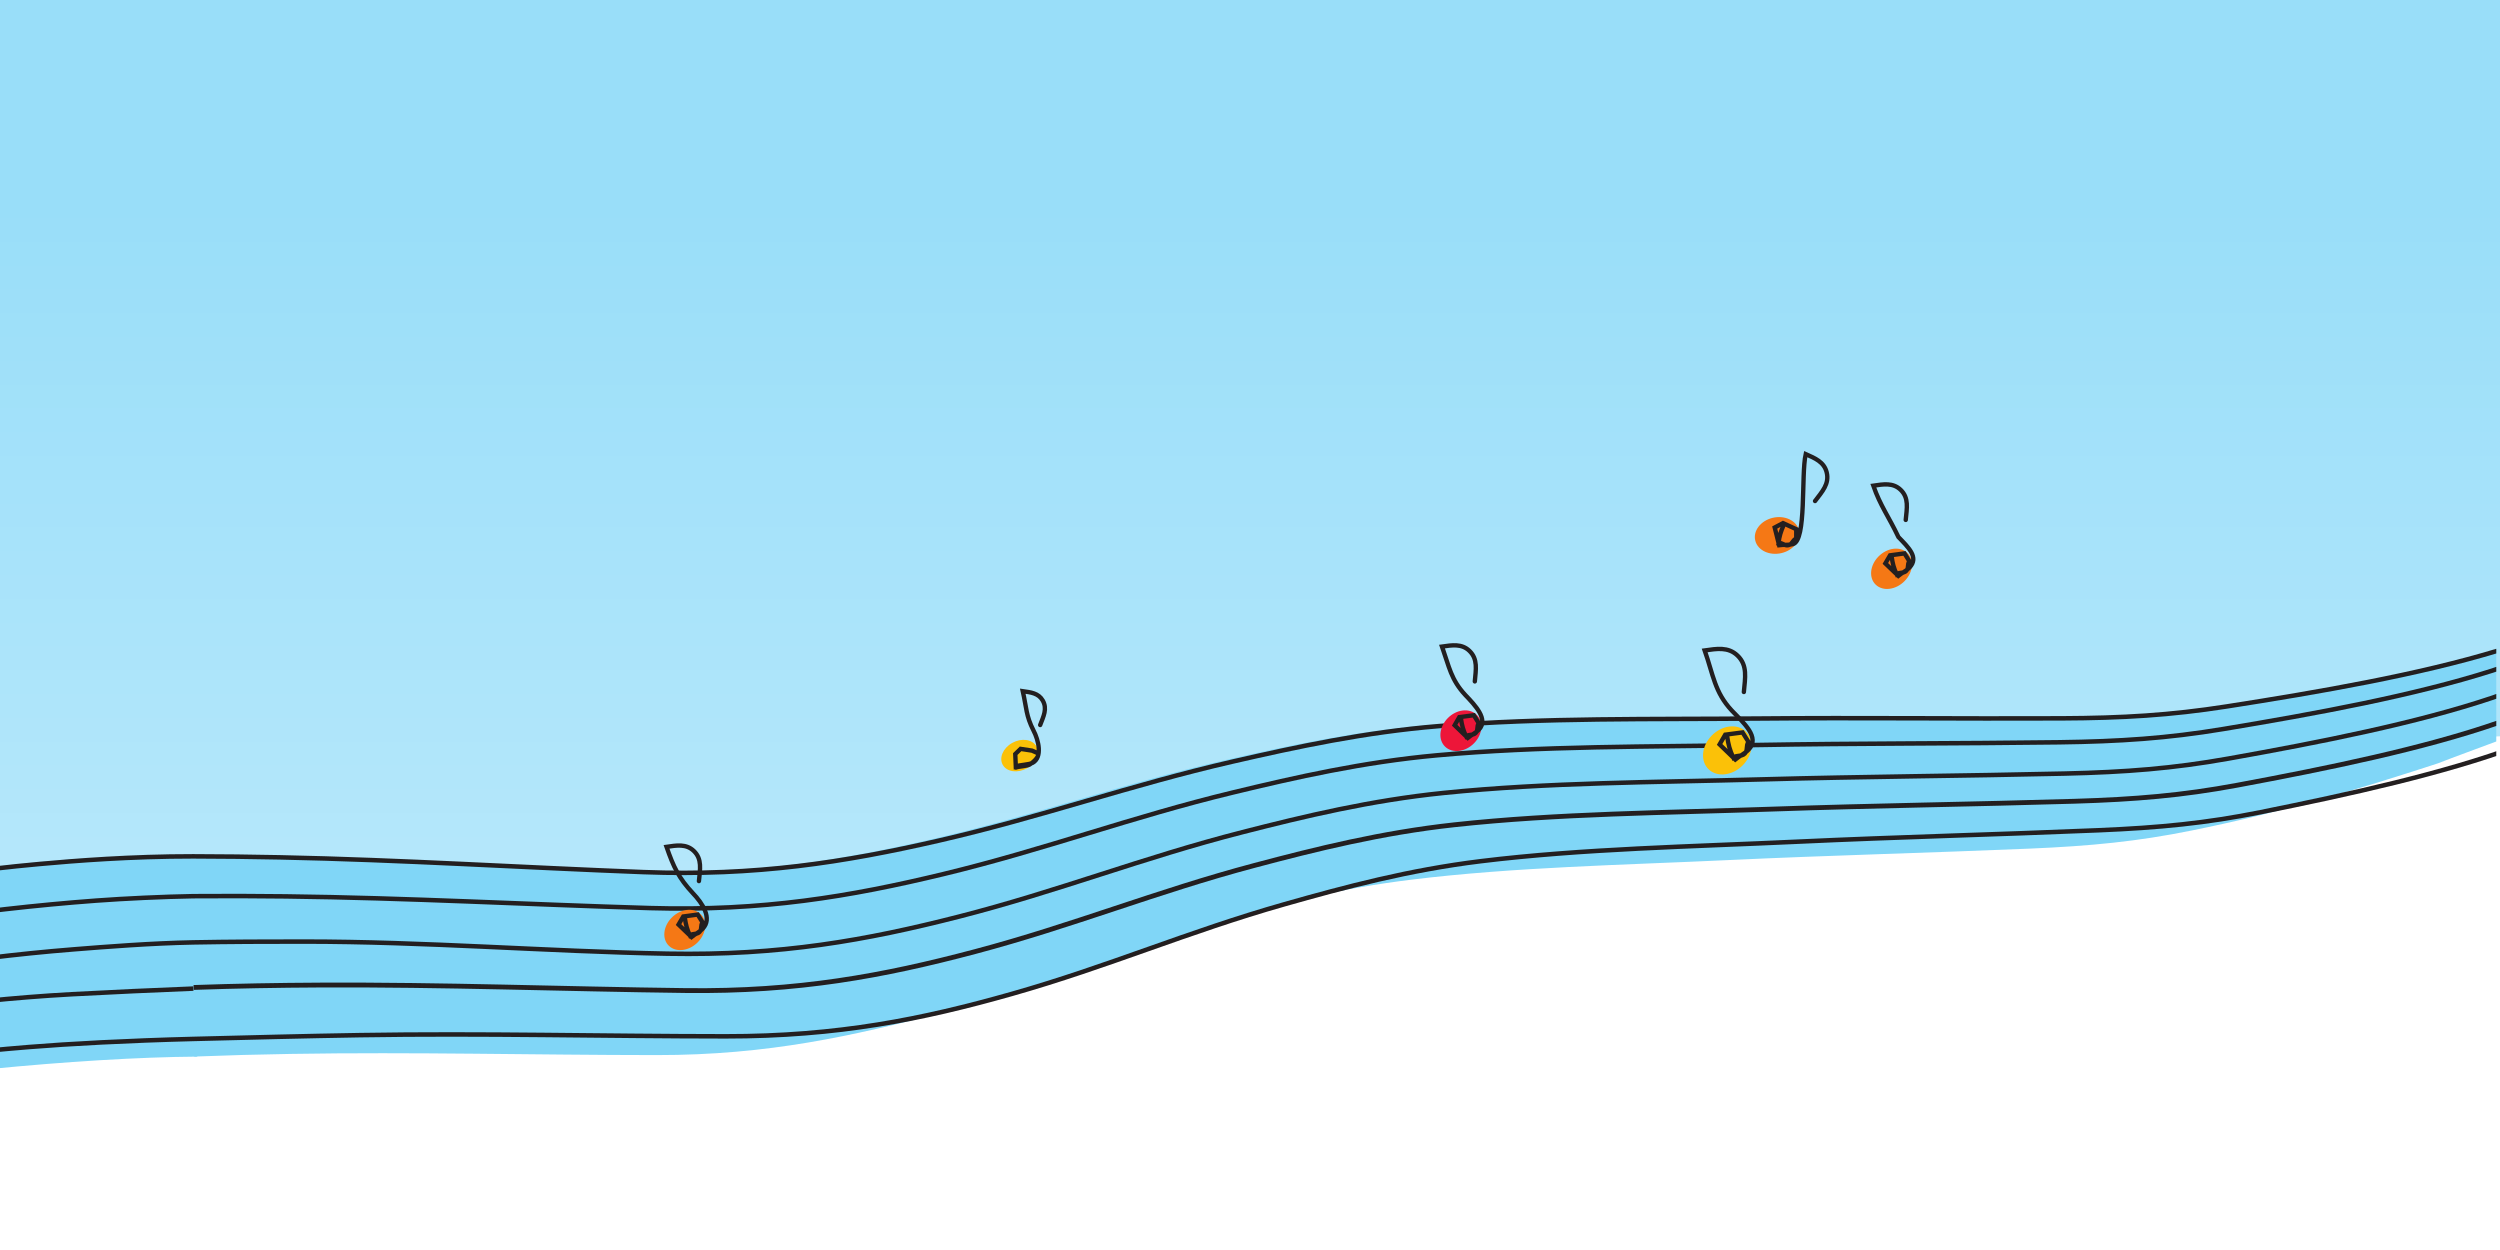 <?xml version="1.0" encoding="UTF-8" standalone="no"?>
<!-- Created with Inkscape (http://www.inkscape.org/) -->

<svg
   width="1000"
   height="500"
   viewBox="0 0 264.583 132.292"
   version="1.1"
   id="svg68837"
   sodipodi:docname="header-notes.svg"
   inkscape:version="1.1.1 (1:1.1+202109281949+c3084ef5ed)"
   xmlns:inkscape="http://www.inkscape.org/namespaces/inkscape"
   xmlns:sodipodi="http://sodipodi.sourceforge.net/DTD/sodipodi-0.dtd"
   xmlns:xlink="http://www.w3.org/1999/xlink"
   xmlns="http://www.w3.org/2000/svg"
   xmlns:svg="http://www.w3.org/2000/svg">
  <sodipodi:namedview
     id="namedview68839"
     pagecolor="#ffffff"
     bordercolor="#666666"
     borderopacity="1.0"
     inkscape:pageshadow="2"
     inkscape:pageopacity="0.0"
     inkscape:pagecheckerboard="0"
     inkscape:document-units="mm"
     showgrid="false"
     units="px"
     inkscape:zoom="0.75187991"
     inkscape:cx="645.71482"
     inkscape:cy="117.70497"
     inkscape:window-width="1848"
     inkscape:window-height="1016"
     inkscape:window-x="72"
     inkscape:window-y="27"
     inkscape:window-maximized="1"
     inkscape:current-layer="g14191"
     height="600px" />
  <defs
     id="defs68834">
    <clipPath
       clipPathUnits="userSpaceOnUse"
       id="clipPath4054">
      <path
         d="M 0,0 H 1133.858 V 1814.173 H 0 Z"
         id="path4052" />
    </clipPath>
    <clipPath
       clipPathUnits="userSpaceOnUse"
       id="clipPath2060">
      <path
         d="M 0,0 H 1133.858 V 1814.173 H 0 Z"
         id="path2058" />
    </clipPath>
    <clipPath
       clipPathUnits="userSpaceOnUse"
       id="clipPath1874">
      <path
         d="M 0,0 H 1133.858 V 1814.173 H 0 Z"
         id="path1872" />
    </clipPath>
    <clipPath
       clipPathUnits="userSpaceOnUse"
       id="clipPath1736">
      <path
         d="M 0,0 H 1133.858 V 1814.173 H 0 Z"
         id="path1734" />
    </clipPath>
    <clipPath
       clipPathUnits="userSpaceOnUse"
       id="clipPath1712">
      <path
         d="M 0,0 H 1133.858 V 1814.173 H 0 Z"
         id="path1710" />
    </clipPath>
    <clipPath
       clipPathUnits="userSpaceOnUse"
       id="clipPath1688">
      <path
         d="M 0,0 H 1133.858 V 1814.173 H 0 Z"
         id="path1686" />
    </clipPath>
    <clipPath
       clipPathUnits="userSpaceOnUse"
       id="clipPath1660">
      <path
         d="m 458.02,1717.062 14.486,-33.667 -0.113,-0.021 -22.084,32.617 -24.607,-3.417 21.836,-49.448 13.686,2.829 -15.314,35.077 0.12,0.019 23.174,-33.446 21.895,4.523 -19.904,46.764 z"
         id="path1658" />
    </clipPath>
    <clipPath
       clipPathUnits="userSpaceOnUse"
       id="clipPath1636">
      <path
         d="m 375.218,1705.563 24.086,-52.409 39.834,8.228 -5.282,11.875 -22.539,-4.284 -3.145,6.94 21.288,3.851 -5.364,12.044 -21.522,-3.54 -3.32,7.327 22.623,3.506 -5.422,12.187 z"
         id="path1634" />
    </clipPath>
    <clipPath
       clipPathUnits="userSpaceOnUse"
       id="clipPath1620">
      <path
         d="M 0,0 H 1133.858 V 1814.173 H 0 Z"
         id="path1618" />
    </clipPath>
    <clipPath
       clipPathUnits="userSpaceOnUse"
       id="clipPath1604">
      <path
         d="m 344.146,1702.247 c -17.579,-2.422 -28.776,-14.163 -19.646,-33.107 v 0 c 9.591,-19.896 28.661,-26.55 45.998,-22.945 v 0 c 7.982,1.66 13.804,3.776 19.343,7.126 v 0 l -11.408,24.67 -16.762,-2.887 6.702,-14.303 c -0.962,-0.684 -2.581,-0.992 -3.988,-1.261 v 0 c -7.999,-1.528 -14.059,4.458 -17.625,11.978 v 0 c -4.744,10.007 -0.45,16.364 9.643,17.926 v 0 c 5.59,0.863 11.458,0.287 15.005,-0.966 v 0 l -6.698,14.463 c -2.339,0.233 -4.596,0.39 -7.178,0.39 v 0 c -3.518,0 -7.638,-0.292 -13.386,-1.084"
         id="path1602" />
    </clipPath>
    <clipPath
       clipPathUnits="userSpaceOnUse"
       id="clipPath1592">
      <path
         d="M 0,0 H 1133.858 V 1814.173 H 0 Z"
         id="path1590" />
    </clipPath>
    <clipPath
       clipPathUnits="userSpaceOnUse"
       id="clipPath1572">
      <path
         d="m 283.474,1692.811 20.133,-40.92 -0.171,-0.031 -31.631,39.331 -37.599,-5.225 30.857,-60.555 20.817,4.304 -21.45,42.749 0.184,0.028 33.326,-40.285 32.78,6.778 -27.436,56.58 z"
         id="path1570" />
    </clipPath>
    <clipPath
       clipPathUnits="userSpaceOnUse"
       id="clipPath1548">
      <path
         d="m 191.088,1679.938 33.168,-63.047 26.07,5.452 -31.724,61.467 z"
         id="path1546" />
    </clipPath>
    <clipPath
       clipPathUnits="userSpaceOnUse"
       id="clipPath1532">
      <path
         d="M 0,0 H 1133.858 V 1814.173 H 0 Z"
         id="path1530" />
    </clipPath>
    <clipPath
       clipPathUnits="userSpaceOnUse"
       id="clipPath1516">
      <path
         d="m 146.065,1674.958 c -18.703,-2.577 -41.286,-9.337 -30.721,-28.32 v 0 c 9.279,-16.674 27.897,-16.5 41.539,-16.324 v 0 c 7.943,0.102 14.2,0.203 15.943,-3.02 v 0 c 1.756,-3.249 -3.924,-5.668 -11.011,-7.025 v 0 c -9.139,-1.75 -20.219,-2.184 -30.359,-0.918 v 0 l 9.642,-17.335 c 12.867,0.224 23.084,1.301 34.602,3.696 v 0 c 16.868,3.508 34.074,11.756 25.145,28.608 v 0 c -8.167,15.414 -25.531,15.387 -38.515,15.36 v 0 c -7.725,-0.016 -13.9,-0.032 -15.663,3.205 v 0 c -2.348,4.31 6.023,5.703 10.811,6.441 v 0 c 8.555,1.318 17.121,1.223 24.709,0.292 v 0 l -8.868,16.681 c -1.729,0.056 -3.497,0.084 -5.285,0.084 v 0 c -7.349,0 -15.052,-0.47 -21.969,-1.425"
         id="path1514" />
    </clipPath>
    <clipPath
       clipPathUnits="userSpaceOnUse"
       id="clipPath1504">
      <path
         d="M 0,0 H 1133.858 V 1814.173 H 0 Z"
         id="path1502" />
    </clipPath>
    <clipPath
       clipPathUnits="userSpaceOnUse"
       id="clipPath1484">
      <path
         d="M 0,0 H 1133.858 V 1814.173 H 0 Z"
         id="path1482" />
    </clipPath>
    <clipPath
       clipPathUnits="userSpaceOnUse"
       id="clipPath1456">
      <path
         d="M 0,0 H 1133.858 V 1814.173 H 0 Z"
         id="path1454" />
    </clipPath>
    <linearGradient
       inkscape:collect="always"
       xlink:href="#linearGradient54"
       id="linearGradient68332"
       gradientUnits="userSpaceOnUse"
       gradientTransform="matrix(-0.225,-129.167,129.167,-0.225,133.574,124.352)"
       x1="0"
       y1="0"
       x2="1"
       y2="0"
       spreadMethod="pad" />
    <linearGradient
       x1="0"
       y1="0"
       x2="1"
       y2="0"
       gradientUnits="userSpaceOnUse"
       gradientTransform="matrix(-0.966,553.54,553.54,0.966,572.426,1281.268)"
       spreadMethod="pad"
       id="linearGradient54">
      <stop
         style="stop-opacity:1;stop-color:#cceffc"
         offset="0"
         id="stop46" />
      <stop
         style="stop-opacity:1;stop-color:#99def9"
         offset="1"
         id="stop48" />
      <stop
         style="stop-opacity:1;stop-color:#99def9"
         offset="1"
         id="stop50" />
      <stop
         style="stop-opacity:1;stop-color:#99def9"
         offset="1"
         id="stop52" />
    </linearGradient>
    <linearGradient
       x1="0"
       y1="0"
       x2="1"
       y2="0"
       gradientUnits="userSpaceOnUse"
       gradientTransform="matrix(18.58,208.188,-208.188,18.58,81.67,307.253)"
       spreadMethod="pad"
       id="linearGradient30">
      <stop
         style="stop-opacity:1;stop-color:#cceffc"
         offset="0"
         id="stop22" />
      <stop
         style="stop-opacity:1;stop-color:#99def9"
         offset="1"
         id="stop24" />
      <stop
         style="stop-opacity:1;stop-color:#99def9"
         offset="1"
         id="stop26" />
      <stop
         style="stop-opacity:1;stop-color:#99def9"
         offset="1"
         id="stop28" />
    </linearGradient>
  </defs>
  <g
     inkscape:label="Layer 1"
     inkscape:groupmode="layer"
     id="layer1">
    <g
       id="g14191"
       transform="translate(0,26.458)">
      <rect
         style="fill:none;fill-rule:evenodd;stroke-width:0.265"
         id="rect4528"
         width="264.583"
         height="105.833"
         x="0"
         y="0" />
      <path
         id="path56"
         style="fill:url(#linearGradient68332);stroke:none;stroke-width:0.233"
         d="M 0,-26.458 V 78.67 l 87.026,-8.397 79.745,-14.097 97.812,-4.71 v -77.923 z"
         sodipodi:nodetypes="ccccccc" />
      <g
         id="g1448"
         transform="matrix(0.353,0,0,-0.353,-27.902,-172.33)" />
      <g
         id="g1866"
         transform="matrix(0.353,0,0,-0.353,71.802,302.188)" />
      <g
         id="g2052"
         transform="matrix(0.353,0,0,-0.353,125.076,291.351)" />
      <g
         id="g2056"
         clip-path="url(#clipPath2060)"
         transform="matrix(0.233,0,0,-0.233,0,423.333)">
        <g
           id="g2106"
           transform="translate(655.494,393.613)" />
        <g
           id="g2118"
           transform="translate(88.022,1541.848)">
          <path
             d="m 0,0 c 11.693,-0.039 23.381,-0.189 35.038,-0.43 55.602,-1.15 109.866,-4.621 165.145,-6.722 50.929,-1.934 91.096,4.425 134.282,14.371 46.568,10.724 86.537,25.17 133.271,35.941 29.235,6.738 60.039,13.377 93.584,16.145 47.605,3.927 97.032,3.006 145.349,3.463 45.917,0.431 91.63,-0.151 137.513,0.076 27.813,0.136 48.951,0.789 74.689,4.82 42.343,6.631 87.546,13.695 123.619,24.719 18.186,5.867 34.652,11.25 50.456,18.078 5.431,1.519 9.897,5.785 11.734,8.086 l 1.637,-36.494 c -1.261,-2.362 -31.201,-18.088 -36.232,-19.805 -14.048,-7.394 -34.15,-13.883 -50.806,-20.41 C 981.942,29.662 947.893,19.52 907.381,11.332 882.756,6.354 861.617,4.301 833.966,3.127 788.351,1.191 742.707,0.066 697.109,-2.078 649.128,-4.334 599.703,-5.26 553.286,-10.951 520.579,-14.961 491.094,-21.861 464.76,-31.49 420.611,-47.631 384.534,-59.99 340.324,-71.328 299.285,-81.854 261.377,-90.689 210.207,-90.66 154.666,-90.629 99.798,-89.195 44.17,-90.123 29.51,-90.367 14.836,-90.756 0.213,-91.33"
             style="fill:#80d6f7;fill-opacity:1;fill-rule:nonzero;stroke:none"
             id="path2120" />
        </g>
        <g
           id="g2122"
           transform="translate(36.611,1540.334)">
          <path
             d="m 0,0 c -54.241,-2.953 -99.971,-14.592 -156.416,-27.486 -49.643,-11.34 -98.216,-24.227 -147.334,-36.157 -45.25,-10.992 -84.844,-11.455 -127.15,-10.33 -45.619,1.213 -87.42,6.524 -133.206,7.748 -28.641,0.768 -57.121,1.012 -88.299,-2.582 -44.247,-5.103 -88.992,-15.621 -132.701,-23.982 -41.538,-7.947 -82.182,-16.592 -123.62,-24.719 -25.116,-4.926 -45.565,-7.445 -70.134,-8.484 -40.421,-1.713 -82.644,-1.244 -118.905,2.142 -18.386,1.989 -35.861,4.623 -52.426,7.911 -5.413,0.382 -9.337,1.447 -11.774,3.185 l 39.716,-40.666 c 1.939,-1.902 5.468,-3.168 10.586,-3.803 15.175,-4.115 31.376,-7.601 48.606,-10.463 34.104,-5.091 76.12,-7.611 115.35,-5.892 25.106,1.098 43.933,3.039 69.256,7.002 41.776,6.537 73.288,11.806 116.177,19.183 43.759,7.53 84.89,20.5 128.665,23.797 30.844,2.325 78.822,2.467 105.958,-0.922 41.375,-5.166 63.954,-12.173 107.851,-16.97 40.217,-4.395 89.063,-6.772 135.18,2.543 50.055,10.113 99.105,21.146 149.488,30.632 C -82.09,-98.33 0,-90.207 52.979,-89.838 l -0.504,91.5"
             style="fill:#80d6f7;fill-opacity:1;fill-rule:nonzero;stroke:none"
             id="path2124" />
        </g>
        <g
           id="g2126"
           transform="translate(1196.862,1659.727)">
          <path
             d="m 0,0 c -1.836,-2.297 -5.471,-4.201 -10.903,-5.719 -15.805,-6.812 -32.803,-13.146 -50.991,-19.002 -36.075,-10.998 -81.175,-18.838 -123.522,-25.453 -25.74,-4.021 -47.29,-5.271 -75.105,-5.408 -45.888,-0.225 -91.604,0.355 -137.524,-0.076 -48.322,-0.453 -97.753,0.467 -145.363,-3.455 -33.549,-2.76 -64.355,-9.387 -93.592,-16.11 -46.739,-10.748 -86.711,-25.162 -133.283,-35.861 -43.19,-9.926 -83.361,-16.27 -134.295,-14.338 -55.283,2.094 -109.551,5.557 -165.158,6.703 -13.127,0.272 -26.294,0.428 -39.388,0.453 -28.292,0.014 -53.775,-2.011 -69.923,-3.484 -56.073,-5.113 -81.393,-12.574 -135.424,-24.641 -49.736,-11.107 -97.476,-24.062 -146.597,-35.963 -45.256,-10.964 -83.627,-12.521 -125.937,-11.4 -45.623,1.209 -86.561,6.963 -132.351,8.184 -28.644,0.763 -58.668,1.156 -89.849,-2.432 -44.252,-5.09 -88.497,-14.875 -132.211,-23.217 -41.541,-7.927 -82.553,-16.734 -123.993,-24.844 -25.121,-4.916 -44.971,-7.691 -69.544,-8.726 -40.424,-1.709 -83.746,-2.815 -120.009,0.568 -18.388,1.983 -35.865,4.614 -52.432,7.891 -5.412,0.383 -9.337,1.443 -11.774,3.178"
             style="fill:none;stroke:#231f20;stroke-width:2.054;stroke-linecap:butt;stroke-linejoin:miter;stroke-miterlimit:4;stroke-dasharray:none;stroke-opacity:1"
             id="path2128" />
        </g>
        <g
           id="g2130"
           transform="translate(1192.504,1651.068)">
          <path
             d="m 0,0 c -1.708,-2.313 -5.233,-4.248 -10.578,-5.813 -15.419,-6.947 -32.055,-13.425 -49.91,-19.437 -35.448,-11.305 -80.095,-19.527 -122.06,-26.502 -25.507,-4.24 -46.981,-5.672 -74.782,-6.045 -45.863,-0.613 -91.601,-0.42 -137.485,-1.24 -48.285,-0.863 -97.755,-0.361 -145.133,-4.684 -33.384,-3.047 -63.811,-9.933 -92.662,-16.906 -46.122,-11.144 -85.275,-25.896 -131.233,-36.994 -42.621,-10.291 -82.425,-16.979 -133.454,-15.479 -55.388,1.627 -109.837,4.633 -165.495,5.309 -13.901,0.17 -27.839,0.211 -41.834,0.096 -13.694,-0.239 -30.962,-1.03 -44.222,-2.016 -54.681,-4.055 -110.022,-12.713 -164.277,-24.33 -49.94,-10.691 -98,-23.264 -147.375,-34.766 -45.489,-10.595 -83.645,-11.779 -125.567,-10.22 -45.204,1.677 -85.518,7.882 -130.888,9.574 -28.38,1.058 -58.151,1.754 -89.281,-1.547 -44.179,-4.686 -88.603,-14.1 -132.421,-22.066 -41.641,-7.573 -82.805,-16.034 -124.356,-23.788 -25.187,-4.703 -45.031,-7.3 -69.468,-8.099 -40.202,-1.313 -83.246,-1.99 -119.048,1.781 -18.139,2.182 -35.341,5.01 -51.604,8.479 -5.35,0.441 -9.188,1.548 -11.514,3.322"
             style="fill:none;stroke:#231f20;stroke-width:2.054;stroke-linecap:butt;stroke-linejoin:miter;stroke-miterlimit:4;stroke-dasharray:none;stroke-opacity:1"
             id="path2132" />
        </g>
        <g
           id="g2134"
           transform="translate(1191.197,1639.478)">
          <path
             d="m 0,0 c -1.551,-2.328 -4.946,-4.301 -10.184,-5.918 -14.943,-7.105 -31.137,-13.756 -48.58,-19.945 -34.672,-11.67 -78.749,-20.344 -120.227,-27.746 -25.213,-4.5 -46.582,-6.151 -74.348,-6.805 -45.806,-1.078 -91.54,-1.352 -137.353,-2.637 -48.209,-1.355 -97.696,-1.355 -144.765,-6.16 -33.167,-3.387 -63.118,-10.582 -91.49,-17.848 -45.353,-11.617 -83.495,-26.769 -128.689,-38.332 -41.911,-10.726 -81.25,-17.818 -132.362,-16.836 -55.479,1.065 -109.754,5.497 -165.438,5.497 -16.904,10e-4 -33.47,-0.051 -49.956,-0.368 -19.175,-0.369 -40.116,-2.027 -53.993,-3.131 -54.309,-4.322 -99.267,-12.742 -153.757,-23.808 -50.156,-10.19 -98.57,-22.297 -148.217,-33.307 -45.74,-10.144 -83.614,-10.881 -125.044,-8.802 -44.675,2.236 -84.214,8.984 -129.05,11.238 -28.047,1.41 -57.495,2.472 -88.545,-0.485 -44.064,-4.197 -88.674,-13.158 -132.591,-20.671 -41.735,-7.141 -83.054,-15.18 -124.712,-22.506 -25.251,-4.442 -45.076,-6.823 -69.335,-7.334 -39.909,-0.842 -82.593,-1.008 -117.819,3.228 -17.83,2.422 -34.69,5.481 -50.579,9.18 -5.272,0.51 -9.003,1.672 -11.194,3.49"
             style="fill:none;stroke:#231f20;stroke-width:2.054;stroke-linecap:butt;stroke-linejoin:miter;stroke-miterlimit:4;stroke-dasharray:none;stroke-opacity:1"
             id="path2136" />
        </g>
        <g
           id="g2138"
           transform="translate(87.839,1481.397)">
          <path
             d="m 0,0 c -13.731,-0.52 -40.223,-1.732 -55.256,-2.568 -54.24,-3.008 -98.935,-10.756 -153.562,-21.416 -50.283,-9.813 -98.915,-21.565 -148.727,-32.207 -45.892,-9.807 -83.565,-10.239 -124.653,-7.827 -44.304,2.602 -83.313,9.684 -127.779,12.303 -27.815,1.639 -57.036,2.938 -88.021,0.221 -43.974,-3.854 -88.691,-12.485 -132.659,-19.666 -41.783,-6.824 -83.191,-14.555 -124.906,-21.567 -25.285,-4.25 -45.09,-6.478 -69.222,-6.798 -39.7,-0.524 -82.13,-0.348 -116.959,4.181 -17.617,2.571 -34.243,5.774 -49.878,9.61 -5.217,0.55 -8.876,1.746 -10.976,3.588"
             style="fill:none;stroke:#231f20;stroke-width:2.054;stroke-linecap:butt;stroke-linejoin:miter;stroke-miterlimit:4;stroke-dasharray:none;stroke-opacity:1"
             id="path2140" />
        </g>
        <g
           id="g2142"
           transform="translate(1198.918,1618.43)">
          <path
             d="m 0,0 c -1.262,-2.357 -4.408,-4.395 -9.439,-6.107 -14.049,-7.379 -29.402,-14.331 -46.059,-20.842 -33.189,-12.311 -76.142,-21.803 -116.657,-29.975 -24.627,-4.967 -45.767,-7.015 -73.419,-8.189 -45.618,-1.93 -91.266,-3.057 -136.866,-5.194 -47.985,-2.252 -97.414,-3.175 -143.833,-8.855 -32.71,-4.004 -61.737,-11.756 -89.176,-19.547 -43.865,-12.453 -80.09,-28.311 -123.801,-40.713 -40.536,-11.502 -78.952,-19.324 -130.125,-19.297 -55.545,0.031 -110.417,1.465 -166.049,0.539 -25.249,-0.422 -50.543,-1.074 -75.693,-1.72 -30.1,-0.772 -56.516,-2.207 -74.681,-3.682 -53.629,-4.348 -87.952,-10.727 -142.775,-20.768 -50.463,-9.246 -99.439,-20.478 -149.498,-30.572 -46.12,-9.297 -83.41,-9.205 -123.865,-6.183 -43.621,3.259 -81.671,10.992 -125.45,14.271 -27.386,2.051 -56.189,3.779 -87.036,1.459 -43.777,-3.289 -88.648,-11.414 -132.669,-18.076 -41.833,-6.334 -83.364,-13.594 -125.143,-20.115 -25.325,-3.955 -45.079,-5.938 -68.968,-5.924 -39.302,0.029 -81.251,0.802 -115.357,5.883 -17.232,2.855 -33.435,6.337 -48.61,10.443 -5.119,0.635 -8.648,1.898 -10.587,3.793"
             style="fill:none;stroke:#231f20;stroke-width:2.054;stroke-linecap:butt;stroke-linejoin:miter;stroke-miterlimit:4;stroke-dasharray:none;stroke-opacity:1"
             id="path2144" />
        </g>
        <g
           id="g2146"
           transform="translate(87.942,1481.902)">
          <path
             d="m 0,0 c 19.109,0.674 38.31,1.01 57.469,1.1 55.679,0.267 110.414,-1.813 165.931,-2.5 51.148,-0.637 90.161,6.713 131.584,17.705 44.665,11.853 82.121,27.242 126.945,39.146 28.04,7.447 57.662,14.834 90.672,18.442 46.845,5.113 96.324,5.451 144.464,7.128 45.748,1.596 91.463,2.174 137.212,3.561 27.732,0.842 49.024,2.637 74.03,7.299 41.139,7.674 84.819,16.633 118.961,28.519 17.161,6.299 33.053,13.049 47.675,20.243 5.164,1.652 8.47,3.644 9.916,5.978"
             style="fill:none;stroke:#231f20;stroke-width:2.197;stroke-linecap:butt;stroke-linejoin:miter;stroke-miterlimit:4;stroke-dasharray:none;stroke-opacity:1"
             id="path2148" />
        </g>
      </g>
      <g
         id="g2162"
         transform="matrix(0.353,0,0,-0.353,-107.803,400.232)" />
      <g
         id="g4048"
         transform="matrix(0.353,0,0,-0.353,-107.803,400.232)">
        <g
           id="g4050"
           clip-path="url(#clipPath4054)">
          <g
             id="g4056"
             transform="matrix(0.661,0,0,0.661,831.652,1046.633)">
            <path
               d="M 0,0 C -1.142,4.409 2.367,9.052 7.832,10.378 13.295,11.701 18.644,9.199 19.785,4.79 20.917,0.385 17.415,-4.262 11.952,-5.584 6.486,-6.909 1.138,-4.408 0,0"
               style="fill:#f57815;fill-opacity:1;fill-rule:nonzero;stroke:none"
               id="path4058" />
          </g>
          <g
             id="g4060"
             transform="matrix(0.661,0,0,0.661,840.116,1051.257)">
            <path
               d="m 0,0 c -1.189,-2.693 -1.943,-5.005 -2.258,-8.012 1.816,0.188 2.752,-1.438 4.507,-1.005 1.755,0.44 1.82,2.318 3.511,3.002 v 4.263 l -6.01,2.756 -3.759,-2.003 1.996,-8.012 c 2.318,0.309 4.01,-0.069 6.269,0.496 6.264,1.563 3.655,31.238 5.792,40.814 4.197,-1.877 8.33,-3.51 9.517,-8.269 1.31,-5.256 -2.076,-8.762 -5.275,-13.018"
               style="fill:none;stroke:#231f20;stroke-width:1.983;stroke-linecap:round;stroke-linejoin:miter;stroke-miterlimit:3.864;stroke-dasharray:none;stroke-opacity:1"
               id="path4062" />
          </g>
          <g
             id="g4064"
             transform="matrix(0.661,0,0,0.661,867.777,1033.436)">
            <path
               d="m 0,0 c -3.271,3.079 -2.719,8.818 1.223,12.823 3.942,4 9.785,4.744 13.055,1.664 3.26,-3.081 2.717,-8.82 -1.226,-12.82 C 9.109,-2.337 3.267,-3.08 0,0"
               style="fill:#f57815;fill-opacity:1;fill-rule:nonzero;stroke:none"
               id="path4066" />
          </g>
          <g
             id="g4068"
             transform="matrix(0.661,0,0,0.661,872.54,1041.791)">
            <path
               d="m 0,0 c 0.397,-2.879 0.965,-5.209 2.266,-7.888 1.442,1.12 3.084,0.258 4.346,1.549 1.259,1.298 0.334,2.9 1.411,4.368 L 5.799,1.589 -0.736,0.706 -2.878,-2.959 2.995,-8.592 C 4.8,-7.106 6.432,-6.525 8.052,-4.856 12.548,-0.232 7.47,4.411 3.059,8.997 -1.314,18.226 -5.15,23.168 -8.335,32.298 -3.797,32.953 0.56,33.78 4.05,30.434 7.904,26.739 6.862,22.017 6.37,16.768"
               style="fill:none;stroke:#231f20;stroke-width:1.983;stroke-linecap:round;stroke-linejoin:miter;stroke-miterlimit:3.864;stroke-dasharray:none;stroke-opacity:1"
               id="path4070" />
          </g>
          <g
             id="g4072"
             transform="matrix(0.661,0,0,0.661,606.066,979.385)">
            <path
               d="m 0,0 c -1.878,3.16 -0.003,7.638 4.182,10.008 4.184,2.366 9.093,1.722 10.97,-1.439 1.869,-3.159 0,-7.639 -4.184,-10.005 C 6.783,-3.805 1.874,-3.16 0,0"
               style="fill:#fbc108;fill-opacity:1;fill-rule:nonzero;stroke:none"
               id="path4074" />
          </g>
          <g
             id="g4076"
             transform="matrix(0.661,0,0,0.661,609.937,978.625)">
            <path
               d="m 0,0 c 1.342,0.54 5.037,0.657 6.279,1.371 1.24,0.72 4.585,3.544 3.809,5.096 L 7.361,7.69 2.18,8.484 -0.244,6.132 0,0.517 c 1.698,0.742 6.101,0.751 7.697,1.676 4.428,2.562 2.706,10.093 0.322,14.639 -3.435,6.783 -3.104,10.069 -4.855,17.818 3.607,-0.518 7.112,-0.864 9.059,-4.242 2.15,-3.73 0.339,-7.149 -1.164,-11.1"
               style="fill:none;stroke:#231f20;stroke-width:1.983;stroke-linecap:round;stroke-linejoin:miter;stroke-miterlimit:3.864;stroke-dasharray:none;stroke-opacity:1"
               id="path4078" />
          </g>
          <g
             id="g4080"
             transform="matrix(0.661,0,0,0.661,738.677,984.872)">
            <path
               d="m 0,0 c -3.305,3.134 -2.789,8.93 1.142,12.952 3.933,4.016 9.794,4.729 13.099,1.594 C 17.535,11.411 17.028,5.614 13.095,1.598 9.162,-2.422 3.301,-3.135 0,0"
               style="fill:#ed1639;fill-opacity:1;fill-rule:nonzero;stroke:none"
               id="path4082" />
          </g>
          <g
             id="g4084"
             transform="matrix(0.661,0,0,0.661,743.405,993.278)">
            <path
               d="m 0,0 c 0.419,-2.914 1.005,-5.274 2.331,-7.991 1.44,1.121 3.096,0.239 4.354,1.536 1.256,1.303 0.316,2.93 1.388,4.407 L 5.814,1.567 -0.745,0.719 -2.87,-2.972 3.067,-8.708 c 1.803,1.49 3.438,2.066 5.054,3.743 4.485,4.644 -1.686,11.041 -6.149,15.708 -6.51,7.007 -7.305,12.719 -10.566,21.973 4.553,0.632 8.924,1.437 12.452,-1.97 3.897,-3.763 2.882,-8.53 2.425,-13.835"
               style="fill:none;stroke:#231f20;stroke-width:1.983;stroke-linecap:round;stroke-linejoin:miter;stroke-miterlimit:3.864;stroke-dasharray:none;stroke-opacity:1"
               id="path4086" />
          </g>
          <g
             id="g4088"
             transform="matrix(0.661,0,0,0.661,817.679,978.088)">
            <path
               d="m 0,0 c -3.907,3.705 -3.298,10.557 1.35,15.311 4.649,4.748 11.579,5.591 15.485,1.885 C 20.729,13.49 20.13,6.637 15.48,1.889 10.831,-2.864 3.902,-3.706 0,0"
               style="fill:#fbc108;fill-opacity:1;fill-rule:nonzero;stroke:none"
               id="path4090" />
          </g>
          <g
             id="g4092"
             transform="matrix(0.661,0,0,0.661,823.223,987.919)">
            <path
               d="m 0,0 c 0.494,-3.48 1.19,-6.298 2.771,-9.542 1.727,1.344 3.707,0.292 5.216,1.845 1.506,1.56 0.384,3.501 1.671,5.269 L 6.963,1.885 -0.89,0.857 l -2.553,-4.414 7.094,-6.84 c 2.162,1.785 4.12,2.477 6.059,4.484 5.379,5.559 -2.321,12.179 -7.652,17.744 -7.777,8.357 -8.386,16.188 -12.269,27.236 5.452,0.765 10.685,1.738 14.901,-2.325 4.656,-4.486 3.43,-10.184 2.87,-16.523"
               style="fill:none;stroke:#231f20;stroke-width:1.983;stroke-linecap:round;stroke-linejoin:miter;stroke-miterlimit:3.864;stroke-dasharray:none;stroke-opacity:1"
               id="path4094" />
          </g>
          <g
             id="g4096"
             transform="matrix(0.661,0,0,0.661,505.967,925.155)">
            <path
               d="m 0,0 c -3.271,3.079 -2.719,8.818 1.223,12.823 3.942,4 9.785,4.744 13.055,1.664 3.26,-3.081 2.717,-8.82 -1.226,-12.82 C 9.109,-2.337 3.267,-3.08 0,0"
               style="fill:#f57815;fill-opacity:1;fill-rule:nonzero;stroke:none"
               id="path4098" />
          </g>
          <g
             id="g4100"
             transform="matrix(0.661,0,0,0.661,510.729,933.51)">
            <path
               d="m 0,0 c 0.397,-2.879 0.965,-5.209 2.266,-7.888 1.442,1.12 3.084,0.258 4.346,1.549 1.259,1.298 0.334,2.9 1.411,4.368 L 5.799,1.589 -0.736,0.706 -2.878,-2.959 2.995,-8.592 C 4.8,-7.106 6.432,-6.525 8.052,-4.856 12.548,-0.232 8.037,6.679 3.626,11.264 -2.808,18.15 -5.15,23.168 -8.335,32.298 -3.797,32.953 0.56,33.78 4.05,30.434 7.904,26.739 6.862,22.017 6.37,16.768"
               style="fill:none;stroke:#231f20;stroke-width:1.983;stroke-linecap:round;stroke-linejoin:miter;stroke-miterlimit:3.864;stroke-dasharray:none;stroke-opacity:1"
               id="path4102" />
          </g>
          <g
             id="g4104"
             transform="translate(105.03,200.434)" />
          <g
             id="g4108"
             transform="translate(53.619,198.92)" />
          <g
             id="g4116"
             transform="translate(1209.512,309.654)" />
          <g
             id="g4124"
             transform="translate(104.847,139.982)" />
        </g>
      </g>
    </g>
  </g>
</svg>
